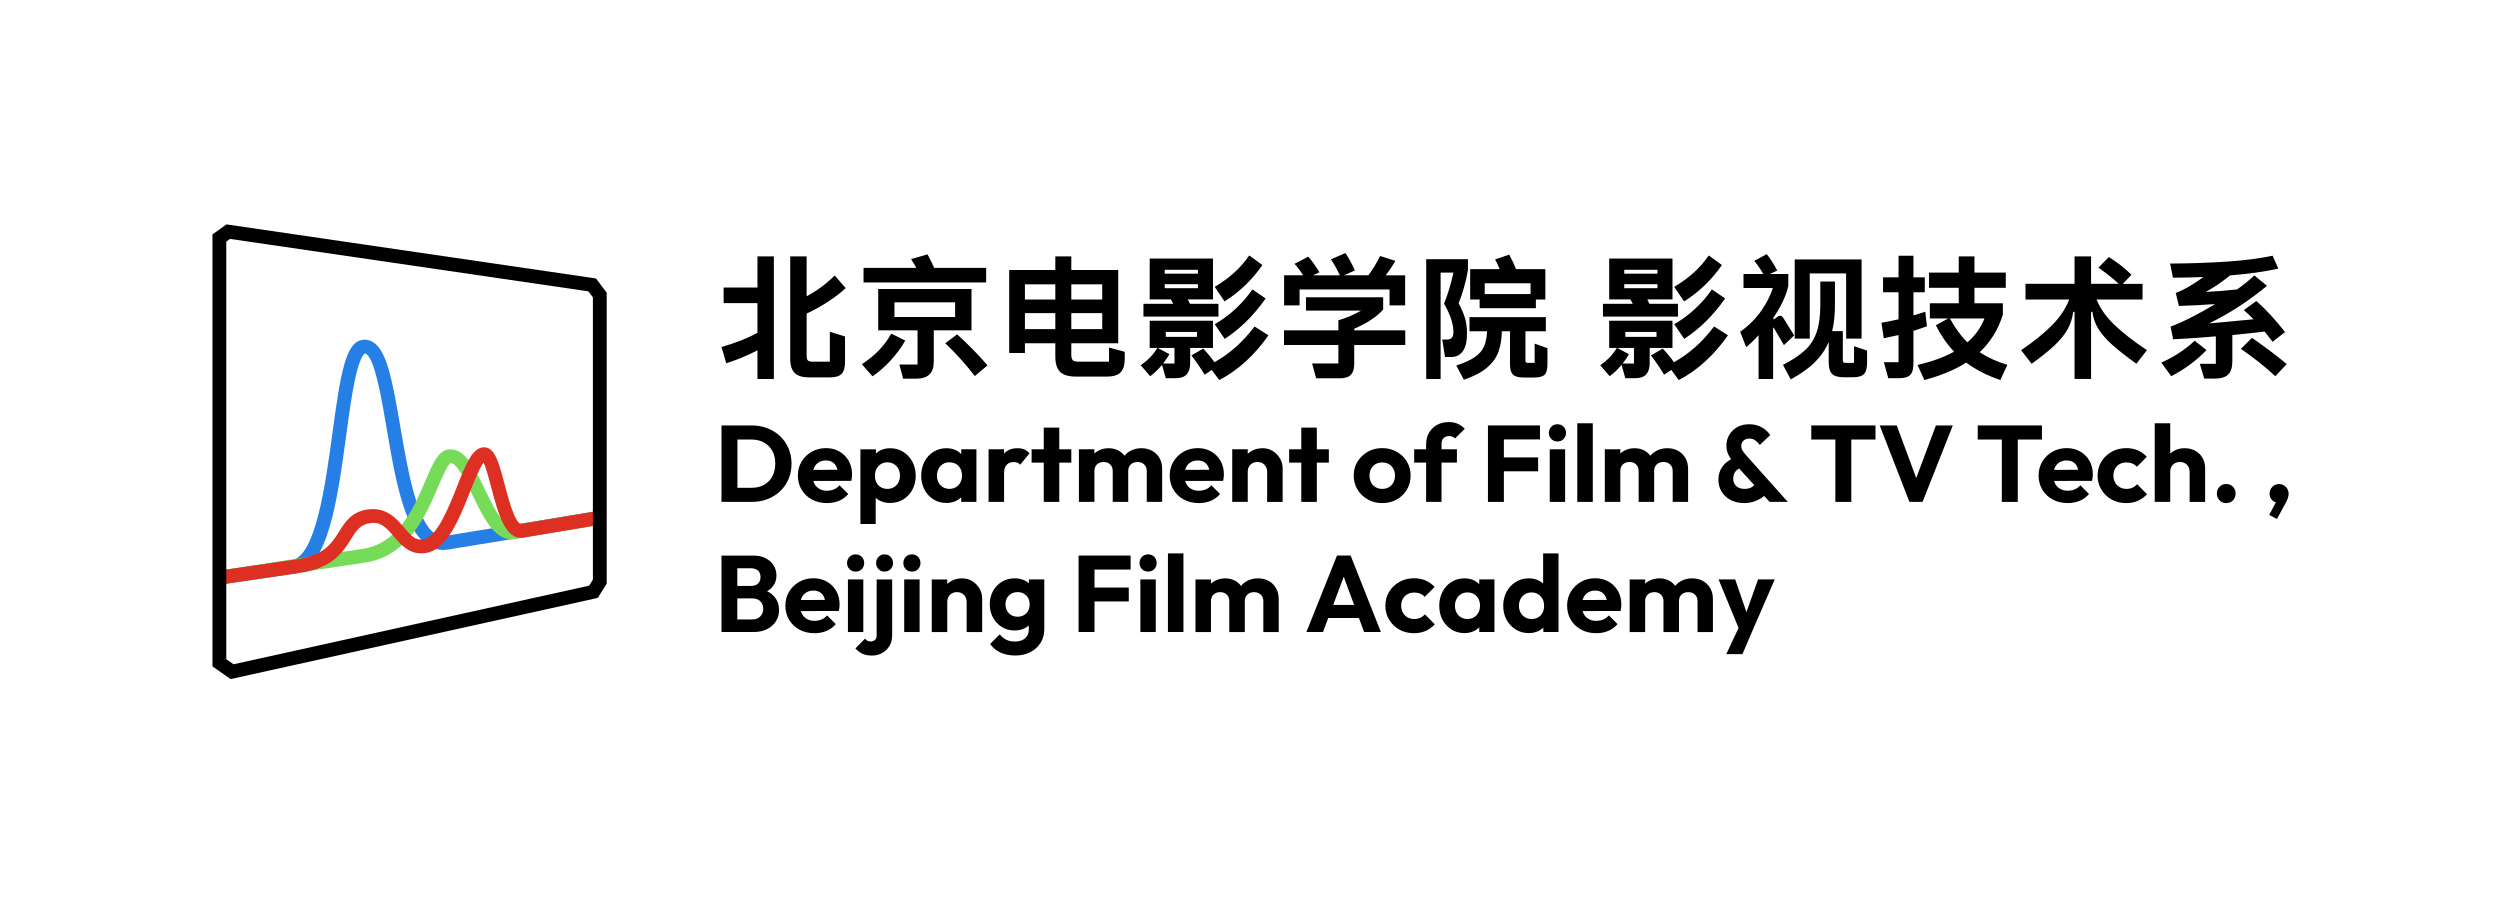 <?xml version="1.0" encoding="UTF-8"?>
<svg id="_图层_1" data-name="图层 1" xmlns="http://www.w3.org/2000/svg" width="1383.56" height="500" viewBox="0 0 1383.56 500">
  <defs>
    <style>
      .cls-1 {
        fill: #de3022;
      }

      .cls-2 {
        fill: #267fe5;
      }

      .cls-3 {
        fill: #75db59;
      }
    </style>
  </defs>
  <g>
    <path d="M458.25,166.96c3.86-2.51,7.12-5.02,9.77-7.52l-6.05-6.93c-5.11,4.92-10.3,8.73-15.56,11.43v-22.05h-9.07v56.79c0,3.59.84,6.18,2.51,7.78,1.67,1.6,4.33,2.4,7.97,2.4h11.43c3.05,0,5.21-.64,6.49-1.92,1.28-1.28,1.92-3.44,1.92-6.49v-14.23l-8.41-2.58v16.52h-9.29c-1.38,0-2.31-.21-2.8-.63-.49-.42-.74-1.29-.74-2.62v-23.38c4.03-1.87,7.98-4.06,11.84-6.56Z"/>
    <path d="M419.2,159.14h-18.73v8.63h18.73v16.37c-5.06,2.9-11.7,5.53-19.91,7.89l2.65,9c5.8-1.82,11.55-4.2,17.26-7.15v15.86h9.07v-67.85h-9.07v17.26Z"/>
    <path d="M529.68,185.03l-6.56,4.94c5.41,5.07,10.87,11.11,16.37,18.14l7.01-5.9c-5.11-5.95-10.72-11.68-16.82-17.18Z"/>
    <path d="M545.76,148.23h-28.76c-.84-1.92-2.06-4.4-3.69-7.45l-9.07,2.58c.49.79,1.45,2.41,2.88,4.87h-29.21v8.11h67.85v-8.11Z"/>
    <path d="M537.65,159.95h-51.63v22.86h21.76v18.95h-10.03l2.07,7.82h7.08c3.34,0,5.83-.77,7.45-2.32,1.62-1.55,2.43-3.97,2.43-7.26v-17.19h20.87v-22.86ZM528.58,175.44h-33.56v-8.11h33.56v8.11Z"/>
    <path d="M493.25,184.66c-1.92,3.39-4.2,6.47-6.86,9.22-2.65,2.75-5.8,5.31-9.44,7.67l5.9,6.71c3.64-2.46,7.05-5.46,10.25-9,3.2-3.54,5.83-7.13,7.89-10.77l-7.74-3.84Z"/>
    <path d="M613.76,200.15h-17.18c-1.38,0-2.34-.27-2.88-.81-.54-.54-.81-1.5-.81-2.88v-6.49h25.96v-40.56h-25.96v-7.52h-8.85v7.52h-25.52v45.95h8.7v-5.38h16.82v7.38c0,3.88.89,6.7,2.65,8.44,1.77,1.75,4.72,2.62,8.85,2.62h17.04c3.49,0,6.01-.77,7.56-2.32s2.32-4.07,2.32-7.56v-3.84l-8.7-2.36v7.82ZM592.89,157.37h17.11v8.41h-17.11v-8.41ZM592.89,173.3h17.11v8.85h-17.11v-8.85ZM584.04,182.15h-16.82v-8.85h16.82v8.85ZM584.04,165.78h-16.82v-8.41h16.82v8.41Z"/>
    <path d="M671.29,177.51h-35.03v15.05h4.2c-2.02,3.49-5.06,6.69-9.15,9.59l5.24,6.05c2.36-1.77,4.55-3.86,6.56-6.27l2.06,7.38h5.31c2.9,0,4.99-.71,6.27-2.14,1.28-1.43,1.92-3.54,1.92-6.34v-8.26h12.61v-15.05ZM649.98,201.18h-6.27c1.38-1.77,2.53-3.49,3.47-5.16l-6.49-3.47h9.29v8.63ZM662.44,186.43h-17.26v-2.73h17.26v2.73Z"/>
    <path d="M672.1,200.45c-1.77-2.51-3.84-5.02-6.2-7.52l-6.56,3.76c2.51,3.2,4.94,6.76,7.3,10.69l3.98-2.65,4.13,5.61c5.31-2.75,10.29-6.28,14.94-10.58,4.65-4.3,8.74-9.03,12.28-14.2l-7.67-4.87c-6.39,8.51-13.79,15.1-22.2,19.77Z"/>
    <path d="M698.65,146.68l-7.3-5.31c-2.41,3.54-5.18,6.71-8.3,9.51-3.12,2.8-6.72,5.43-10.81,7.89l5.46,8.04c8.26-5.21,15.24-11.92,20.95-20.14Z"/>
    <path d="M674.32,168.14h-15.78c-.49-1.08-.88-1.89-1.18-2.43h13.94v-22.64h-35.03v22.64h11.73l1.33,2.43h-16.52v7.08h41.52v-7.08ZM644.59,149.33h18.37v2.14h-18.37v-2.14ZM644.59,159.51v-2.21h18.37v2.21h-18.37Z"/>
    <path d="M683.83,170.87c-3.54,3.29-7.4,6.15-11.58,8.56l5.53,8.11c8.56-5.56,16.1-13,22.64-22.35l-7.3-5.02c-2.66,3.84-5.75,7.4-9.29,10.69Z"/>
    <path d="M719.23,160.18h49.78v8.85h8.63v-16.67h-10.77c1.87-2.36,3.66-5.02,5.38-7.97l-8.48-2.73c-1.77,3.74-3.93,7.3-6.49,10.69h-13.57l6.12-2.65c-1.62-3.64-3.37-6.86-5.24-9.66l-8.04,3.47c1.92,2.85,3.56,5.8,4.94,8.85h-14.82l3.54-1.7c-2.41-3.88-4.47-6.76-6.2-8.63l-7.6,3.98c1.57,1.67,3.17,3.79,4.79,6.34h-10.55v16.67h8.56v-8.85Z"/>
    <path d="M749.47,181.93c7.23-3.15,12.56-6.69,16-10.62v-6.79h-42.7v7.38h30.46c-3.69,2.16-7.87,3.96-12.54,5.38v5.53h-30.09v8.11h30.09v10.25h-14.53l2.21,8.19h13.13c2.8,0,4.83-.64,6.08-1.92,1.25-1.28,1.88-3.27,1.88-5.97v-10.55h28.25v-8.11h-28.25v-.89Z"/>
    <path d="M818.87,170.57h31.12v-4.79h5.24v-16.82h-16.23c-.98-2.56-2.24-5.24-3.76-8.04l-7.82,2.65c.84,1.43,1.67,3.22,2.51,5.38h-16.3v16.82h5.24v4.79ZM821.68,156.78h25.37v5.97h-25.37v-5.97Z"/>
    <path d="M809.51,194.43c1.57-2.09,2.36-5.44,2.36-10.07,0-3.1-.38-5.9-1.14-8.41-.76-2.51-1.93-5.21-3.5-8.11.98-2.31,1.95-5.15,2.91-8.52.96-3.37,1.71-6.63,2.25-9.77v-6.12h-23.09v66.31h7.97v-58.86h7.08c-1.18,5.66-2.9,11.38-5.16,17.19,3.44,6.05,5.16,11.24,5.16,15.56,0,1.52-.29,2.62-.88,3.28-.59.66-1.5,1-2.73,1h-2.58l1.55,9.66h3.61c2.56,0,4.62-1.04,6.2-3.13Z"/>
    <path d="M849.33,200.81h-3.84c-.49,0-.82-.09-1-.26-.17-.17-.26-.5-.26-1v-16.23h11.28v-7.82h-42.26v7.82h9.74c-.15,3.44-.73,6.28-1.73,8.52-1.01,2.24-2.72,4.18-5.13,5.83-2.41,1.65-5.8,3.18-10.18,4.61l4.2,7.89c5.46-1.87,9.7-4.08,12.72-6.64,3.02-2.56,5.14-5.44,6.34-8.67,1.2-3.22,1.86-7.07,1.95-11.54h4.5v18.29c0,2.75.55,4.66,1.66,5.72,1.11,1.06,3.01,1.59,5.72,1.59h6.05c2.8,0,4.72-.52,5.75-1.55,1.03-1.03,1.55-2.95,1.55-5.75v-8.92l-7.08-2.51v10.62Z"/>
    <path d="M938.13,170.87c-3.54,3.29-7.4,6.15-11.58,8.56l5.53,8.11c8.56-5.56,16.1-13,22.64-22.35l-7.3-5.02c-2.66,3.84-5.75,7.4-9.29,10.69Z"/>
    <path d="M928.62,168.14h-15.78c-.49-1.08-.88-1.89-1.18-2.43h13.94v-22.64h-35.03v22.64h11.73l1.33,2.43h-16.52v7.08h41.52v-7.08ZM898.9,149.33h18.37v2.14h-18.37v-2.14ZM898.9,159.51v-2.21h18.37v2.21h-18.37Z"/>
    <path d="M952.96,146.68l-7.3-5.31c-2.41,3.54-5.18,6.71-8.3,9.51-3.12,2.8-6.72,5.43-10.81,7.89l5.46,8.04c8.26-5.21,15.24-11.92,20.95-20.14Z"/>
    <path d="M925.6,177.51h-35.03v15.05h4.2c-2.02,3.49-5.06,6.69-9.15,9.59l5.24,6.05c2.36-1.77,4.55-3.86,6.56-6.27l2.06,7.38h5.31c2.9,0,4.99-.71,6.27-2.14,1.28-1.43,1.92-3.54,1.92-6.34v-8.26h12.61v-15.05ZM904.28,201.18h-6.27c1.38-1.77,2.53-3.49,3.47-5.16l-6.49-3.47h9.29v8.63ZM916.75,186.43h-17.26v-2.73h17.26v2.73Z"/>
    <path d="M926.41,200.45c-1.77-2.51-3.84-5.02-6.2-7.52l-6.56,3.76c2.51,3.2,4.94,6.76,7.3,10.69l3.98-2.65,4.13,5.61c5.31-2.75,10.29-6.28,14.94-10.58,4.65-4.3,8.74-9.03,12.28-14.2l-7.67-4.87c-6.39,8.51-13.79,15.1-22.2,19.77Z"/>
    <path d="M992.93,185.62l-5.9-9.51c-.59-.93-1.23-1.4-1.92-1.4-.44,0-.98.25-1.62.74l-1.77,1.33-.44-.74c1.87-2.65,3.58-5.56,5.13-8.7,1.55-3.15,2.64-6.2,3.28-9.15v-6.56h-10.25l4.13-1.92c-1.82-3.44-3.76-6.47-5.83-9.07l-6.86,3.69c1.92,2.41,3.56,4.84,4.94,7.3h-10.92v7.74h16.23c-1.28,4.13-3.41,8.33-6.38,12.61-2.98,4.28-6.87,8.16-11.69,11.65l3.32,8.48c2.56-2.11,4.84-4.33,6.86-6.64v24.27h8.04v-27.88c0-.39.05-.59.15-.59s.22.12.37.37l5.46,9.37,5.68-5.38Z"/>
    <polygon points="1001.56 151.32 1021.7 151.32 1021.7 187.39 1030.25 187.39 1030.25 143.58 993.23 143.58 993.23 187.39 1001.56 187.39 1001.56 151.32"/>
    <path d="M1026.05,200.81h-4.72c-.54,0-.92-.11-1.14-.33s-.33-.6-.33-1.14v-16.08h-5.9c1.03-4.13,1.55-9.1,1.55-14.9v-12.54h-8.11v12.91c0,6.2-.69,11.26-2.06,15.19-1.38,3.93-3.52,7.24-6.42,9.92-2.9,2.68-6.96,5.37-12.17,8.08l4.28,8.04c5.46-2.95,9.88-6.1,13.28-9.44,3.39-3.34,5.97-7.1,7.74-11.28v11.28c0,3.05.63,5.19,1.88,6.42,1.25,1.23,3.43,1.84,6.53,1.84h5.02c2.9,0,4.93-.59,6.08-1.77,1.15-1.18,1.73-3.32,1.73-6.42v-6.56l-7.23-2.43v9.22Z"/>
    <path d="M1065.51,172.49c-2.7.93-4.89,1.62-6.56,2.07v-12.83h6.27v-8.26h-6.27v-11.95h-8.26v11.95h-8.56v8.26h8.56v14.97c-3.49.79-6.64,1.43-9.44,1.92l1.25,8.56c2.75-.54,5.48-1.13,8.19-1.77v15.05h-8.11l2.43,8.85h5.68c3.15,0,5.31-.6,6.49-1.81,1.18-1.21,1.77-3.36,1.77-6.45v-17.92c3-.98,5.48-1.84,7.45-2.58l-.89-8.04Z"/>
    <path d="M1108.43,174.19v-6.34h-15.71v-8.56h17.33v-8.41h-17.33v-9h-8.7v9h-16.45v8.41h16.45v8.56h-16v8.41h10.1l-6.79,3.76c2.85,5.65,6.22,10.52,10.1,14.6-5.41,3-12.15,5.46-20.21,7.38l3.76,8.33c9.29-2.51,17.01-5.73,23.16-9.66,5.26,3.93,11.55,7.15,18.88,9.66l3.91-8.41c-5.95-1.82-11.06-4.15-15.34-7.01,5.9-5.46,10.18-12.37,12.83-20.73ZM1088.81,189.46c-3.54-3.44-6.76-7.84-9.66-13.2h19.1c-1.97,5.06-5.11,9.47-9.44,13.2Z"/>
    <path d="M1160.28,165.78h25.45v-8.7h-10.92l4.79-5.02c-3.54-3.54-7.72-6.81-12.54-9.81l-5.75,5.9c4.03,2.75,7.79,5.73,11.28,8.92h-15.34v-15.19h-9.15v15.19h-27.14v8.7h24.19c-2.02,5.16-5.25,9.97-9.7,14.42-4.45,4.45-10.09,8.99-16.93,13.61l5.83,7.52c5.41-3.88,9.69-7.33,12.83-10.33,3.15-3,5.52-5.95,7.12-8.85,1.6-2.9,2.62-6.1,3.06-9.59h.74v37.17h9.15v-37.17h.74c.39,3.39,1.49,6.54,3.28,9.44,1.79,2.9,4.35,5.84,7.67,8.81,3.32,2.98,7.78,6.48,13.39,10.51l5.83-7.52c-7.23-4.82-13.16-9.43-17.81-13.83-4.65-4.4-8-9.13-10.07-14.2Z"/>
    <path d="M1246.28,186.95l-6.12,6.12c7.08,4.87,13.42,9.91,19.03,15.12l6.34-6.71c-5.75-4.77-12.17-9.61-19.25-14.53Z"/>
    <path d="M1256.24,187.24l1.48,1.92,6.86-5.38c-5.31-6.83-10.6-12.56-15.86-17.19l-6.93,5.02c1.72,1.52,3.51,3.22,5.38,5.09l-19.62,1.84-5.02.44c11.11-5.36,21.81-12.29,32.08-20.8l-7.01-5.75c-2.75,2.61-5.93,5.19-9.51,7.74-5.75.64-11.56,1.11-17.41,1.4,4.33-2.31,8.83-5.36,13.5-9.15,10.37-.84,19.27-2.09,26.7-3.76l-3.17-7.15c-7.03,1.52-15.5,2.62-25.41,3.28-9.91.66-20.34,1.02-31.31,1.07l1.55,7.82c5.02,0,10.64-.12,16.89-.37-2.65,1.97-5.34,3.74-8.04,5.31-2.7,1.57-5.14,2.73-7.3,3.47l1.77,7.23c5.75-.15,12.44-.49,20.06-1.03-4.47,2.7-8.9,5.16-13.28,7.38-4.38,2.21-8.19,3.91-11.43,5.09l1.48,7.01c6.49-.3,14.36-.84,23.6-1.62v15.19h-8.85l2.43,8.19h5.75c3.44,0,5.94-.75,7.49-2.25,1.55-1.5,2.32-3.95,2.32-7.34v-14.53c8.21-.79,14.16-1.43,17.85-1.92l2.95,3.76Z"/>
    <path d="M1221.13,193.73l-6.56-5.16c-5.02,4.77-11.16,8.8-18.44,12.1l5.46,7.52c3.74-1.92,7.28-4.12,10.62-6.6,3.34-2.48,6.32-5.1,8.92-7.86Z"/>
  </g>
  <g>
    <path d="M438.05,256.57c0-3.04-.55-5.85-1.65-8.43-1.1-2.58-2.65-4.82-4.65-6.72-2-1.9-4.33-3.37-6.99-4.41-2.66-1.04-5.57-1.56-8.73-1.56h-16.74v42.31h16.86c3.12,0,6.01-.52,8.67-1.56,2.66-1.04,4.98-2.5,6.96-4.38,1.98-1.88,3.52-4.12,4.62-6.72,1.1-2.6,1.65-5.44,1.65-8.52ZM427.4,263.72c-1.1,2-2.63,3.54-4.59,4.62-1.96,1.08-4.26,1.62-6.9,1.62h-7.8v-26.71h7.8c2.6,0,4.88.54,6.84,1.62,1.96,1.08,3.5,2.61,4.62,4.59,1.12,1.98,1.68,4.33,1.68,7.05s-.55,5.2-1.65,7.2Z"/>
    <path d="M464.64,268.58c-.88,1-1.91,1.75-3.09,2.25-1.18.5-2.51.75-3.99.75-1.56,0-2.94-.35-4.14-1.05-1.2-.7-2.12-1.67-2.76-2.91-.23-.45-.4-.94-.55-1.45l21.02-.05c.16-.72.27-1.36.33-1.92.06-.56.09-1.12.09-1.68,0-2.8-.62-5.29-1.86-7.47-1.24-2.18-2.95-3.9-5.13-5.16-2.18-1.26-4.67-1.89-7.47-1.89s-5.55.67-7.89,2.01c-2.34,1.34-4.2,3.15-5.58,5.43-1.38,2.28-2.07,4.86-2.07,7.74s.7,5.59,2.1,7.89c1.4,2.3,3.31,4.1,5.73,5.4,2.42,1.3,5.19,1.95,8.31,1.95,2.4,0,4.61-.42,6.63-1.26,2.02-.84,3.73-2.1,5.13-3.78l-4.8-4.8ZM453.15,255.85c1.1-.68,2.41-1.02,3.93-1.02,1.4,0,2.59.3,3.57.9.98.6,1.73,1.46,2.25,2.58.23.5.41,1.07.55,1.69l-13.35.04c.13-.47.29-.93.49-1.34.6-1.22,1.45-2.17,2.55-2.85Z"/>
    <path d="M504.94,270.98c1.22-2.28,1.83-4.84,1.83-7.68s-.62-5.57-1.86-7.83c-1.24-2.26-2.92-4.06-5.04-5.4-2.12-1.34-4.54-2.01-7.26-2.01-2.04,0-3.89.42-5.55,1.26-.86.43-1.62.95-2.31,1.55v-2.21h-8.58v41.35h8.46v-14.45c.72.62,1.52,1.16,2.43,1.6,1.66.8,3.51,1.2,5.55,1.2,2.72,0,5.15-.66,7.29-1.98,2.14-1.32,3.82-3.12,5.04-5.4ZM497.17,267.02c-.6,1.12-1.42,1.99-2.46,2.61-1.04.62-2.26.93-3.66.93-1.32,0-2.51-.31-3.57-.93-1.06-.62-1.87-1.48-2.43-2.58-.56-1.1-.84-2.37-.84-3.81s.29-2.71.87-3.81c.58-1.1,1.4-1.97,2.46-2.61,1.06-.64,2.25-.96,3.57-.96s2.56.32,3.6.96c1.04.64,1.86,1.51,2.46,2.61.6,1.1.9,2.37.9,3.81s-.3,2.66-.9,3.78Z"/>
    <path d="M523.75,278.36c2,0,3.82-.4,5.46-1.2,1.06-.52,1.97-1.18,2.76-1.96v2.56h8.4v-29.11h-8.4v2.63c-.79-.81-1.7-1.5-2.76-2.03-1.6-.8-3.4-1.2-5.4-1.2-2.68,0-5.08.66-7.2,1.98-2.12,1.32-3.78,3.13-4.98,5.43-1.2,2.3-1.8,4.91-1.8,7.83s.6,5.4,1.8,7.68c1.2,2.28,2.85,4.08,4.95,5.4,2.1,1.32,4.49,1.98,7.17,1.98ZM519.43,259.39c.6-1.12,1.42-1.99,2.46-2.61,1.04-.62,2.22-.93,3.54-.93,1.4,0,2.62.31,3.66.93,1.04.62,1.85,1.48,2.43,2.58.58,1.1.87,2.39.87,3.87,0,2.16-.65,3.92-1.95,5.28-1.3,1.36-2.97,2.04-5.01,2.04-1.32,0-2.51-.31-3.57-.93-1.06-.62-1.88-1.49-2.46-2.61-.58-1.12-.87-2.38-.87-3.78s.3-2.72.9-3.84Z"/>
    <path d="M555.68,261.79c0-2.04.48-3.56,1.44-4.56.96-1,2.24-1.5,3.84-1.5.76,0,1.45.11,2.07.33.62.22,1.15.59,1.59,1.11l5.16-6.3c-.84-.96-1.81-1.67-2.91-2.13-1.1-.46-2.35-.69-3.75-.69-3.2,0-5.68.99-7.44,2.97v-2.37h-8.58v29.11h8.58v-15.96Z"/>
    <polygon points="586.23 236.65 577.64 236.65 577.64 248.65 570.92 248.65 570.92 256.03 577.64 256.03 577.64 277.76 586.23 277.76 586.23 256.03 592.89 256.03 592.89 248.65 586.23 248.65 586.23 236.65"/>
    <path d="M637.54,249.43c-1.72-.92-3.68-1.38-5.88-1.38s-4.2.48-6,1.44c-1.31.7-2.43,1.61-3.37,2.73-.87-1.17-1.93-2.12-3.21-2.82-1.62-.9-3.45-1.35-5.49-1.35s-4.04.46-5.76,1.38c-.8.43-1.52.95-2.16,1.53v-2.31h-8.58v29.11h8.58v-17.04c0-1.08.22-1.99.66-2.73.44-.74,1.04-1.31,1.8-1.71.76-.4,1.64-.6,2.64-.6,1.44,0,2.64.44,3.6,1.32.96.88,1.44,2.12,1.44,3.72v17.04h8.58v-17.04c0-1.08.22-1.99.66-2.73.44-.74,1.05-1.31,1.83-1.71.78-.4,1.67-.6,2.67-.6,1.44,0,2.65.44,3.63,1.32.98.88,1.47,2.12,1.47,3.72v17.04h8.52v-18.18c0-2.4-.51-4.46-1.53-6.18-1.02-1.72-2.39-3.04-4.11-3.96Z"/>
    <path d="M670.09,277.16c2.02-.84,3.73-2.1,5.13-3.78l-4.8-4.8c-.88,1-1.91,1.75-3.09,2.25-1.18.5-2.51.75-3.99.75-1.56,0-2.94-.35-4.14-1.05-1.2-.7-2.12-1.67-2.76-2.91-.23-.45-.4-.94-.55-1.45l21.02-.05c.16-.72.27-1.36.33-1.92.06-.56.09-1.12.09-1.68,0-2.8-.62-5.29-1.86-7.47-1.24-2.18-2.95-3.9-5.13-5.16-2.18-1.26-4.67-1.89-7.47-1.89s-5.55.67-7.89,2.01c-2.34,1.34-4.2,3.15-5.58,5.43-1.38,2.28-2.07,4.86-2.07,7.74s.7,5.59,2.1,7.89c1.4,2.3,3.31,4.1,5.73,5.4,2.42,1.3,5.19,1.95,8.31,1.95,2.4,0,4.61-.42,6.63-1.26ZM658.93,255.85c1.1-.68,2.41-1.02,3.93-1.02,1.4,0,2.59.3,3.57.9.98.6,1.73,1.46,2.25,2.58.23.5.41,1.07.55,1.69l-13.35.04c.13-.47.29-.93.49-1.34.6-1.22,1.45-2.17,2.55-2.85Z"/>
    <path d="M704.48,249.64c-1.66-1.06-3.57-1.59-5.73-1.59s-4.18.48-5.94,1.44c-.85.46-1.61,1.02-2.28,1.66v-2.5h-8.58v29.11h8.58v-16.62c0-1.08.22-2.03.66-2.85.44-.82,1.07-1.46,1.89-1.92.82-.46,1.77-.69,2.85-.69,1.56,0,2.84.51,3.84,1.53,1,1.02,1.5,2.35,1.5,3.99v16.56h8.58v-18.48c0-2-.48-3.84-1.44-5.52-.96-1.68-2.27-3.05-3.93-4.11Z"/>
    <polygon points="728.76 277.76 728.76 256.03 735.42 256.03 735.42 248.65 728.76 248.65 728.76 236.65 720.17 236.65 720.17 248.65 713.45 248.65 713.45 256.03 720.17 256.03 720.17 277.76 728.76 277.76"/>
    <path d="M778.63,270.92c1.36-2.32,2.04-4.92,2.04-7.8s-.69-5.4-2.07-7.68c-1.38-2.28-3.26-4.09-5.64-5.43-2.38-1.34-5.05-2.01-8.01-2.01s-5.68.68-8.04,2.04c-2.36,1.36-4.24,3.17-5.64,5.43-1.4,2.26-2.1,4.81-2.1,7.65s.7,5.53,2.1,7.83c1.4,2.3,3.29,4.12,5.67,5.46,2.38,1.34,5.05,2.01,8.01,2.01s5.69-.67,8.07-2.01c2.38-1.34,4.25-3.17,5.61-5.49ZM771.13,267.02c-.6,1.12-1.43,1.99-2.49,2.61-1.06.62-2.29.93-3.69.93s-2.58-.31-3.66-.93c-1.08-.62-1.91-1.49-2.49-2.61-.58-1.12-.87-2.4-.87-3.84s.29-2.65.87-3.75c.58-1.1,1.41-1.96,2.49-2.58,1.08-.62,2.3-.93,3.66-.93s2.62.3,3.66.9c1.04.6,1.87,1.46,2.49,2.58.62,1.12.93,2.38.93,3.78s-.3,2.72-.9,3.84Z"/>
    <path d="M789.25,277.76h8.52v-21.73h8.52v-7.38h-8.52v-3c0-1.36.38-2.42,1.14-3.18.76-.76,1.8-1.14,3.12-1.14.72,0,1.34.12,1.86.36.52.24.98.56,1.38.96l5.4-5.34c-1.12-1.16-2.39-2.07-3.81-2.73-1.42-.66-3.09-.99-5.01-.99-2.6,0-4.84.55-6.72,1.65-1.88,1.1-3.33,2.56-4.35,4.38-1.02,1.82-1.53,3.91-1.53,6.27v2.76h-6.6v7.38h6.6v21.73Z"/>
    <polygon points="832.28 260.83 851.24 260.83 851.24 253.15 832.28 253.15 832.28 243.19 852.26 243.19 852.26 235.45 832.28 235.45 830.06 235.45 823.46 235.45 823.46 277.76 832.28 277.76 832.28 260.83"/>
    <rect x="857.66" y="248.65" width="8.52" height="29.11"/>
    <path d="M861.92,234.79c-1.36,0-2.49.46-3.39,1.38-.9.92-1.35,2.06-1.35,3.42s.45,2.44,1.35,3.36c.9.92,2.03,1.38,3.39,1.38s2.54-.46,3.42-1.38c.88-.92,1.32-2.04,1.32-3.36s-.44-2.5-1.32-3.42c-.88-.92-2.02-1.38-3.42-1.38Z"/>
    <rect x="872.91" y="234.25" width="8.58" height="43.51"/>
    <path d="M906.87,260.71v17.04h8.58v-17.04c0-1.08.22-1.99.66-2.73.44-.74,1.05-1.31,1.83-1.71.78-.4,1.67-.6,2.67-.6,1.44,0,2.65.44,3.63,1.32.98.88,1.47,2.12,1.47,3.72v17.04h8.52v-18.18c0-2.4-.51-4.46-1.53-6.18-1.02-1.72-2.39-3.04-4.11-3.96-1.72-.92-3.68-1.38-5.88-1.38s-4.2.48-6,1.44c-1.31.7-2.43,1.61-3.37,2.73-.87-1.17-1.93-2.12-3.21-2.82-1.62-.9-3.45-1.35-5.49-1.35s-4.04.46-5.76,1.38c-.8.43-1.52.95-2.16,1.53v-2.31h-8.58v29.11h8.58v-17.04c0-1.08.22-1.99.66-2.73.44-.74,1.04-1.31,1.8-1.71.76-.4,1.64-.6,2.64-.6,1.44,0,2.64.44,3.6,1.32.96.88,1.44,2.12,1.44,3.72Z"/>
    <path d="M964.28,249.25c-.42-.72-.63-1.6-.63-2.64s.42-2,1.26-2.76c.84-.76,1.9-1.14,3.18-1.14s2.31.31,3.21.93c.9.62,1.77,1.49,2.61,2.61l5.76-5.46c-.64-1.04-1.51-2.01-2.61-2.91-1.1-.9-2.41-1.64-3.93-2.22-1.52-.58-3.22-.87-5.1-.87-2.52,0-4.72.53-6.6,1.59-1.88,1.06-3.35,2.49-4.41,4.29-1.06,1.8-1.59,3.76-1.59,5.88,0,1.84.35,3.5,1.05,4.98.39.83.93,1.7,1.57,2.6-2.14,1.17-3.79,2.6-4.96,4.3-1.4,2.04-2.1,4.38-2.1,7.02,0,2.44.59,4.64,1.77,6.6,1.18,1.96,2.84,3.51,4.98,4.65,2.14,1.14,4.67,1.71,7.59,1.71,1.84,0,3.56-.26,5.16-.78,1.6-.52,3.03-1.19,4.29-2.01.57-.37,1.09-.75,1.56-1.14l2.98,3.27h10.08l-23.29-26.05c-.8-.92-1.41-1.74-1.83-2.46ZM969.47,269.6c-1.08.64-2.4.96-3.96.96-1.28,0-2.39-.23-3.33-.69-.94-.46-1.67-1.12-2.19-1.98-.52-.86-.78-1.83-.78-2.91,0-1.44.32-2.66.96-3.66.53-.83,1.32-1.5,2.32-2.03l8.39,9.21c-.42.42-.89.79-1.41,1.1Z"/>
    <polygon points="1002.41 243.25 1015.74 243.25 1015.74 277.76 1024.56 277.76 1024.56 243.25 1037.94 243.25 1037.94 235.45 1002.41 235.45 1002.41 243.25"/>
    <polygon points="1060.49 264.57 1049.7 235.45 1040.28 235.45 1056.73 277.76 1063.99 277.76 1080.73 235.45 1071.37 235.45 1060.49 264.57"/>
    <polygon points="1130.06 243.25 1130.06 235.45 1094.53 235.45 1094.53 243.25 1107.86 243.25 1107.86 277.76 1116.68 277.76 1116.68 243.25 1130.06 243.25"/>
    <path d="M1151.22,249.88c-2.18-1.26-4.67-1.89-7.47-1.89s-5.55.67-7.89,2.01c-2.34,1.34-4.2,3.15-5.58,5.43-1.38,2.28-2.07,4.86-2.07,7.74s.7,5.59,2.1,7.89c1.4,2.3,3.31,4.1,5.73,5.4,2.42,1.3,5.19,1.95,8.31,1.95,2.4,0,4.61-.42,6.63-1.26,2.02-.84,3.73-2.1,5.13-3.78l-4.8-4.8c-.88,1-1.91,1.75-3.09,2.25-1.18.5-2.51.75-3.99.75-1.56,0-2.94-.35-4.14-1.05-1.2-.7-2.12-1.67-2.76-2.91-.23-.45-.4-.94-.55-1.45l21.02-.05c.16-.72.27-1.36.33-1.92.06-.56.09-1.12.09-1.68,0-2.8-.62-5.29-1.86-7.47-1.24-2.18-2.95-3.9-5.13-5.16ZM1139.81,255.85c1.1-.68,2.41-1.02,3.93-1.02,1.4,0,2.59.3,3.57.9.98.6,1.73,1.46,2.25,2.58.23.5.41,1.07.55,1.69l-13.35.04c.13-.47.29-.93.49-1.34.6-1.22,1.45-2.17,2.55-2.85Z"/>
    <path d="M1180.14,269.9c-.98.44-2.09.66-3.33.66-1.36,0-2.59-.31-3.69-.93-1.1-.62-1.96-1.49-2.58-2.61-.62-1.12-.93-2.4-.93-3.84s.31-2.71.93-3.81c.62-1.1,1.47-1.95,2.55-2.55,1.08-.6,2.32-.9,3.72-.9,1.2,0,2.29.2,3.27.6.98.4,1.83,1,2.55,1.8l5.46-5.52c-1.44-1.56-3.11-2.75-5.01-3.57-1.9-.82-3.99-1.23-6.27-1.23-3.04,0-5.76.67-8.16,2.01-2.4,1.34-4.3,3.15-5.7,5.43-1.4,2.28-2.1,4.88-2.1,7.8s.7,5.42,2.1,7.74c1.4,2.32,3.29,4.14,5.67,5.46,2.38,1.32,5.07,1.98,8.07,1.98,2.36,0,4.5-.42,6.42-1.26,1.92-.84,3.62-2.06,5.1-3.66l-5.46-5.52c-.76.84-1.63,1.48-2.61,1.92Z"/>
    <path d="M1214.95,249.49c-1.7-.96-3.67-1.44-5.91-1.44s-4.16.48-5.88,1.44c-.78.44-1.48.96-2.1,1.56v-16.8h-8.58v43.51h8.58v-16.62c0-1.08.22-2.03.66-2.85.44-.82,1.07-1.46,1.89-1.92.82-.46,1.77-.69,2.85-.69,1.56,0,2.84.51,3.84,1.53,1,1.02,1.5,2.35,1.5,3.99v16.56h8.58v-18.48c0-2.24-.48-4.19-1.44-5.85-.96-1.66-2.29-2.97-3.99-3.93Z"/>
    <path d="M1232.08,267.86c-1.52,0-2.77.51-3.75,1.53-.98,1.02-1.47,2.27-1.47,3.75s.49,2.73,1.47,3.75c.98,1.02,2.23,1.53,3.75,1.53s2.71-.51,3.69-1.53c.98-1.02,1.47-2.27,1.47-3.75s-.49-2.73-1.47-3.75c-.98-1.02-2.21-1.53-3.69-1.53Z"/>
    <path d="M1265.03,269.45c-1.04-1.06-2.28-1.59-3.72-1.59-1.52,0-2.78.53-3.78,1.59-1,1.06-1.5,2.35-1.5,3.87,0,1.36.46,2.5,1.38,3.42.66.66,1.36,1.07,2.1,1.26l-3.66,6.96,4.26,2.28,4.74-8.7c.68-1.28,1.14-2.33,1.38-3.15.24-.82.36-1.51.36-2.07,0-1.52-.52-2.81-1.56-3.87Z"/>
    <path d="M424.53,327.17c1.11-.61,2.05-1.35,2.81-2.21,1.58-1.78,2.37-3.93,2.37-6.45,0-2-.5-3.83-1.5-5.49-1-1.66-2.45-3-4.35-4.02-1.9-1.02-4.21-1.53-6.93-1.53h-17.64v42.31h17.7c2.96,0,5.5-.55,7.62-1.65,2.12-1.1,3.74-2.56,4.86-4.38,1.12-1.82,1.68-3.87,1.68-6.15,0-2.96-.91-5.47-2.73-7.53-1.04-1.18-2.35-2.14-3.89-2.89ZM415.55,314.49c1.6,0,2.89.41,3.87,1.23.98.82,1.47,2.03,1.47,3.63s-.49,2.87-1.47,3.69c-.98.82-2.27,1.23-3.87,1.23h-7.5v-9.78h7.5ZM420.8,341.1c-1.06,1.14-2.53,1.71-4.41,1.71h-8.34v-11.64h8.28c1.28,0,2.38.25,3.3.75.92.5,1.61,1.19,2.07,2.07.46.88.69,1.88.69,3,0,1.6-.53,2.97-1.59,4.11Z"/>
    <path d="M457.65,321.9c-2.18-1.26-4.67-1.89-7.47-1.89s-5.55.67-7.89,2.01c-2.34,1.34-4.2,3.15-5.58,5.43-1.38,2.28-2.07,4.86-2.07,7.74s.7,5.59,2.1,7.89c1.4,2.3,3.31,4.1,5.73,5.4,2.42,1.3,5.19,1.95,8.31,1.95,2.4,0,4.61-.42,6.63-1.26,2.02-.84,3.73-2.1,5.13-3.78l-4.8-4.8c-.88,1-1.91,1.75-3.09,2.25-1.18.5-2.51.75-3.99.75-1.56,0-2.94-.35-4.14-1.05-1.2-.7-2.12-1.67-2.76-2.91-.23-.45-.4-.94-.55-1.45l21.02-.05c.16-.72.27-1.36.33-1.92.06-.56.09-1.12.09-1.68,0-2.8-.62-5.29-1.86-7.47-1.24-2.18-2.95-3.9-5.13-5.16ZM446.24,327.87c1.1-.68,2.41-1.02,3.93-1.02,1.4,0,2.59.3,3.57.9.98.6,1.73,1.46,2.25,2.58.23.5.41,1.07.55,1.69l-13.35.04c.13-.47.29-.93.49-1.34.6-1.22,1.45-2.17,2.55-2.85Z"/>
    <path d="M473.52,316.35c1.4,0,2.54-.46,3.42-1.38.88-.92,1.32-2.04,1.32-3.36s-.44-2.5-1.32-3.42c-.88-.92-2.02-1.38-3.42-1.38s-2.49.46-3.39,1.38c-.9.92-1.35,2.06-1.35,3.42s.45,2.44,1.35,3.36c.9.92,2.03,1.38,3.39,1.38Z"/>
    <rect x="469.26" y="320.67" width="8.52" height="29.11"/>
    <path d="M489.54,306.8c-1.36,0-2.48.46-3.36,1.38-.88.92-1.32,2.06-1.32,3.42s.44,2.44,1.32,3.36c.88.92,2,1.38,3.36,1.38s2.48-.46,3.36-1.38c.88-.92,1.32-2.04,1.32-3.36s-.44-2.5-1.32-3.42c-.88-.92-2-1.38-3.36-1.38Z"/>
    <path d="M485.16,351.64c0,1.12-.32,1.96-.96,2.52-.64.56-1.42.84-2.34.84-.68,0-1.26-.12-1.74-.36-.48-.24-.94-.64-1.38-1.2l-5.34,5.4c1.08,1.24,2.34,2.21,3.78,2.91,1.44.7,3.22,1.05,5.34,1.05s4.02-.47,5.7-1.41c1.68-.94,3.02-2.24,4.02-3.9,1-1.66,1.5-3.65,1.5-5.97v-30.85h-8.58v30.97Z"/>
    <path d="M504.67,306.8c-1.36,0-2.49.46-3.39,1.38-.9.92-1.35,2.06-1.35,3.42s.45,2.44,1.35,3.36c.9.92,2.03,1.38,3.39,1.38s2.54-.46,3.42-1.38c.88-.92,1.32-2.04,1.32-3.36s-.44-2.5-1.32-3.42c-.88-.92-2.02-1.38-3.42-1.38Z"/>
    <rect x="500.41" y="320.67" width="8.52" height="29.11"/>
    <path d="M538.19,321.66c-1.66-1.06-3.57-1.59-5.73-1.59s-4.18.48-5.94,1.44c-.85.46-1.61,1.02-2.28,1.66v-2.5h-8.58v29.11h8.58v-16.62c0-1.08.22-2.03.66-2.85.44-.82,1.07-1.46,1.89-1.92.82-.46,1.77-.69,2.85-.69,1.56,0,2.84.51,3.84,1.53,1,1.02,1.5,2.35,1.5,3.99v16.56h8.58v-18.48c0-2-.48-3.84-1.44-5.52-.96-1.68-2.27-3.05-3.93-4.11Z"/>
    <path d="M569.42,322.82c-.68-.6-1.46-1.13-2.34-1.56-1.64-.8-3.48-1.2-5.52-1.2-2.68,0-5.06.64-7.14,1.92-2.08,1.28-3.71,3-4.89,5.16-1.18,2.16-1.77,4.6-1.77,7.32s.6,5.17,1.8,7.35c1.2,2.18,2.83,3.91,4.89,5.19,2.06,1.28,4.41,1.92,7.05,1.92,2.04,0,3.88-.4,5.52-1.2.88-.43,1.66-.95,2.34-1.56v2.16c0,2.12-.69,3.77-2.07,4.95-1.38,1.18-3.23,1.77-5.55,1.77-1.92,0-3.55-.34-4.89-1.02-1.34-.68-2.53-1.66-3.57-2.94l-5.34,5.34c1.4,2,3.29,3.56,5.67,4.68,2.38,1.12,5.15,1.68,8.31,1.68s5.88-.62,8.28-1.86c2.4-1.24,4.29-2.95,5.67-5.13,1.38-2.18,2.07-4.73,2.07-7.65v-27.49h-8.52v2.16ZM566.69,340.41c-1.02.6-2.19.9-3.51.9s-2.54-.3-3.54-.9c-1-.6-1.78-1.42-2.34-2.46-.56-1.04-.84-2.2-.84-3.48s.27-2.43.81-3.45c.54-1.02,1.33-1.83,2.37-2.43,1.04-.6,2.22-.9,3.54-.9s2.54.3,3.54.9c1,.6,1.77,1.41,2.31,2.43.54,1.02.81,2.19.81,3.51s-.27,2.43-.81,3.45c-.54,1.02-1.32,1.83-2.34,2.43Z"/>
    <polygon points="603.51 307.46 596.91 307.46 596.91 349.77 605.73 349.77 605.73 332.85 624.69 332.85 624.69 325.17 605.73 325.17 605.73 315.21 625.71 315.21 625.71 307.46 605.73 307.46 603.51 307.46"/>
    <rect x="631.11" y="320.67" width="8.52" height="29.11"/>
    <path d="M635.38,306.8c-1.36,0-2.49.46-3.39,1.38-.9.92-1.35,2.06-1.35,3.42s.45,2.44,1.35,3.36c.9.92,2.03,1.38,3.39,1.38s2.54-.46,3.42-1.38c.88-.92,1.32-2.04,1.32-3.36s-.44-2.5-1.32-3.42c-.88-.92-2.02-1.38-3.42-1.38Z"/>
    <rect x="646.36" y="306.26" width="8.58" height="43.51"/>
    <path d="M702.05,321.45c-1.72-.92-3.68-1.38-5.88-1.38s-4.2.48-6,1.44c-1.31.7-2.43,1.61-3.37,2.73-.87-1.17-1.93-2.12-3.21-2.82-1.62-.9-3.45-1.35-5.49-1.35s-4.04.46-5.76,1.38c-.8.43-1.52.95-2.16,1.53v-2.31h-8.58v29.11h8.58v-17.04c0-1.08.22-1.99.66-2.73.44-.74,1.04-1.31,1.8-1.71.76-.4,1.64-.6,2.64-.6,1.44,0,2.64.44,3.6,1.32.96.88,1.44,2.12,1.44,3.72v17.04h8.58v-17.04c0-1.08.22-1.99.66-2.73.44-.74,1.05-1.31,1.83-1.71.78-.4,1.67-.6,2.67-.6,1.44,0,2.65.44,3.63,1.32.98.88,1.47,2.12,1.47,3.72v17.04h8.52v-18.18c0-2.4-.51-4.46-1.53-6.18-1.02-1.72-2.39-3.04-4.11-3.96Z"/>
    <path d="M739.92,307.46l-16.92,42.31h9.18l2.9-7.74h16.99l2.85,7.74h9.3l-16.74-42.31h-7.56ZM737.81,334.77l5.85-15.59,5.74,15.59h-11.59Z"/>
    <path d="M785.98,341.91c-.98.44-2.09.66-3.33.66-1.36,0-2.59-.31-3.69-.93-1.1-.62-1.96-1.49-2.58-2.61-.62-1.12-.93-2.4-.93-3.84s.31-2.71.93-3.81c.62-1.1,1.47-1.95,2.55-2.55,1.08-.6,2.32-.9,3.72-.9,1.2,0,2.29.2,3.27.6.98.4,1.83,1,2.55,1.8l5.46-5.52c-1.44-1.56-3.11-2.75-5.01-3.57-1.9-.82-3.99-1.23-6.27-1.23-3.04,0-5.76.67-8.16,2.01-2.4,1.34-4.3,3.15-5.7,5.43-1.4,2.28-2.1,4.88-2.1,7.8s.7,5.42,2.1,7.74c1.4,2.32,3.29,4.14,5.67,5.46,2.38,1.32,5.07,1.98,8.07,1.98,2.36,0,4.5-.42,6.42-1.26,1.92-.84,3.62-2.06,5.1-3.66l-5.46-5.52c-.76.84-1.63,1.48-2.61,1.92Z"/>
    <path d="M818.66,323.3c-.79-.81-1.7-1.5-2.76-2.03-1.6-.8-3.4-1.2-5.4-1.2-2.68,0-5.08.66-7.2,1.98-2.12,1.32-3.78,3.13-4.98,5.43-1.2,2.3-1.8,4.91-1.8,7.83s.6,5.4,1.8,7.68c1.2,2.28,2.85,4.08,4.95,5.4,2.1,1.32,4.49,1.98,7.17,1.98,2,0,3.82-.4,5.46-1.2,1.06-.52,1.97-1.18,2.76-1.96v2.56h8.4v-29.11h-8.4v2.63ZM812.11,342.57c-1.32,0-2.51-.31-3.57-.93-1.06-.62-1.88-1.49-2.46-2.61-.58-1.12-.87-2.38-.87-3.78s.3-2.72.9-3.84c.6-1.12,1.42-1.99,2.46-2.61,1.04-.62,2.22-.93,3.54-.93,1.4,0,2.62.31,3.66.93,1.04.62,1.85,1.48,2.43,2.58.58,1.1.87,2.39.87,3.87,0,2.16-.65,3.92-1.95,5.28-1.3,1.36-2.97,2.04-5.01,2.04Z"/>
    <path d="M854,322.9c-.71-.62-1.51-1.16-2.4-1.6-1.64-.82-3.48-1.23-5.52-1.23-2.72,0-5.14.67-7.26,2.01-2.12,1.34-3.8,3.14-5.04,5.4-1.24,2.26-1.86,4.87-1.86,7.83s.62,5.4,1.86,7.68c1.24,2.28,2.92,4.08,5.04,5.4,2.12,1.32,4.54,1.98,7.26,1.98,2.04,0,3.89-.42,5.55-1.26.94-.47,1.76-1.06,2.49-1.73v2.39h8.4v-43.51h-8.52v16.64ZM851.24,341.67c-1.04.6-2.26.9-3.66.9s-2.56-.32-3.6-.96c-1.04-.64-1.86-1.51-2.46-2.61-.6-1.1-.9-2.35-.9-3.75s.3-2.71.9-3.81c.6-1.1,1.42-1.97,2.46-2.61,1.04-.64,2.24-.96,3.6-.96s2.56.32,3.6.96c1.04.64,1.86,1.5,2.46,2.58.6,1.08.9,2.36.9,3.84s-.29,2.72-.87,3.84c-.58,1.12-1.39,1.98-2.43,2.58Z"/>
    <path d="M890.28,321.9c-2.18-1.26-4.67-1.89-7.47-1.89s-5.55.67-7.89,2.01c-2.34,1.34-4.2,3.15-5.58,5.43-1.38,2.28-2.07,4.86-2.07,7.74s.7,5.59,2.1,7.89c1.4,2.3,3.31,4.1,5.73,5.4,2.42,1.3,5.19,1.95,8.31,1.95,2.4,0,4.61-.42,6.63-1.26,2.02-.84,3.73-2.1,5.13-3.78l-4.8-4.8c-.88,1-1.91,1.75-3.09,2.25-1.18.5-2.51.75-3.99.75-1.56,0-2.94-.35-4.14-1.05-1.2-.7-2.12-1.67-2.76-2.91-.23-.45-.4-.94-.55-1.45l21.02-.05c.16-.72.27-1.36.33-1.92.06-.56.09-1.12.09-1.68,0-2.8-.62-5.29-1.86-7.47-1.24-2.18-2.95-3.9-5.13-5.16ZM878.88,327.87c1.1-.68,2.41-1.02,3.93-1.02,1.4,0,2.59.3,3.57.9.98.6,1.73,1.46,2.25,2.58.23.5.41,1.07.55,1.69l-13.35.04c.13-.47.29-.93.49-1.34.6-1.22,1.45-2.17,2.55-2.85Z"/>
    <path d="M942.34,321.45c-1.72-.92-3.68-1.38-5.88-1.38s-4.2.48-6,1.44c-1.31.7-2.43,1.61-3.37,2.73-.87-1.17-1.93-2.12-3.21-2.82-1.62-.9-3.45-1.35-5.49-1.35s-4.04.46-5.76,1.38c-.8.43-1.52.95-2.16,1.53v-2.31h-8.58v29.11h8.58v-17.04c0-1.08.22-1.99.66-2.73.44-.74,1.04-1.31,1.8-1.71.76-.4,1.64-.6,2.64-.6,1.44,0,2.64.44,3.6,1.32.96.88,1.44,2.12,1.44,3.72v17.04h8.58v-17.04c0-1.08.22-1.99.66-2.73.44-.74,1.05-1.31,1.83-1.71.78-.4,1.67-.6,2.67-.6,1.44,0,2.65.44,3.63,1.32.98.88,1.47,2.12,1.47,3.72v17.04h8.52v-18.18c0-2.4-.51-4.46-1.53-6.18-1.02-1.72-2.39-3.04-4.11-3.96Z"/>
    <polygon points="966.52 338.76 960.29 320.67 951.1 320.67 962.17 347.53 955.36 362.02 964.31 362.02 969.47 349.95 982.19 320.67 972.95 320.67 966.52 338.76"/>
  </g>
  <path class="cls-2" d="M122.11,323.48l-1.39-7.58,40.74-5.95c13.25-2.09,18.63-41.7,22.57-70.63,4.44-32.67,7.19-49.78,16.43-51.23,2.33-.37,4.61.21,6.61,1.66,7.13,5.17,10.15,21.01,14.49,46.42,3.93,23.03,8.82,51.7,18.77,58.92,1.89,1.37,3.83,1.84,6.1,1.48l85.56-13.95,1.52,7.56-85.58,13.95c-4.34.69-8.36-.3-11.96-2.91-12.62-9.15-17.38-37.06-21.98-64.05-3.02-17.71-6.45-37.78-11.28-41.29-.37-.27-.56-.27-.78-.23-.07.03-2.46.98-5.19,13.06-1.92,8.52-3.47,19.88-5.1,31.92-4.94,36.36-10.05,73.95-28.74,76.89l-40.78,5.96Z"/>
  <path class="cls-3" d="M122.15,323.47l-1.48-7.56c36.35-5.73,53.74-8.26,65.26-9.94,5.97-.87,10.29-1.5,14.97-2.24,19.83-3.12,28.34-23.13,34.56-37.75,4.03-9.47,6.94-16.32,12.44-17.18,9.12-1.44,14.63,9.97,20.46,22.06,4.44,9.21,9.96,20.68,14.93,19.89l48.67-8.14,1.55,7.55-48.7,8.14c-10.79,1.69-17.17-11.54-23.34-24.34-3.48-7.22-8.74-18.13-12.08-17.59-1.65.66-4.64,7.7-6.83,12.83-6.5,15.27-16.31,38.34-40.17,42.1-4.73.75-9.06,1.38-15.06,2.25-11.5,1.67-28.87,4.21-65.17,9.93Z"/>
  <path class="cls-1" d="M122.11,323.48l-1.4-7.58,44.54-6.54c14.29-2.25,18.42-8.82,22.41-15.16,3.35-5.33,6.82-10.85,15.44-12.2,10.7-1.68,16.42,5.09,20.6,10.04,3.97,4.7,6.25,7.13,10.59,6.44,7.53-1.19,13.95-17.42,18.65-29.27,4.93-12.45,8.19-20.67,14.01-21.59,6.68-1.05,9.04,7.94,12.32,20.38,1.59,6.02,3.23,12.25,5.23,16.81,1.94,4.41,3.35,5.24,3.73,5.16l43.73-7.37,1.56,7.55-43.77,7.38c-10.14,1.61-14.09-13.37-17.9-27.85-1.17-4.46-2.85-10.82-4.22-13.65-2.2,2.76-5.35,10.7-7.53,16.22-5.93,14.97-12.66,31.95-24.33,33.79-8.9,1.41-13.87-4.48-17.86-9.21-4.33-5.13-7.29-8.24-13.32-7.28-5.31.84-7.33,4.04-10.37,8.88-4.4,7-9.88,15.71-27.52,18.49l-44.58,6.54Z"/>
  <path d="M127.61,375.81l-10.03-7.02v-239.06l7.77-5.55,204.5,29.93,5.92,7.9v160.97l-4.94,7.91-1.57.35-201.65,44.58ZM125.23,364.81l4.01,2.81,196.8-43.5,2.08-3.32v-156.23l-2.5-3.33-198.33-29.02-2.06,1.47v231.14Z"/>
</svg>